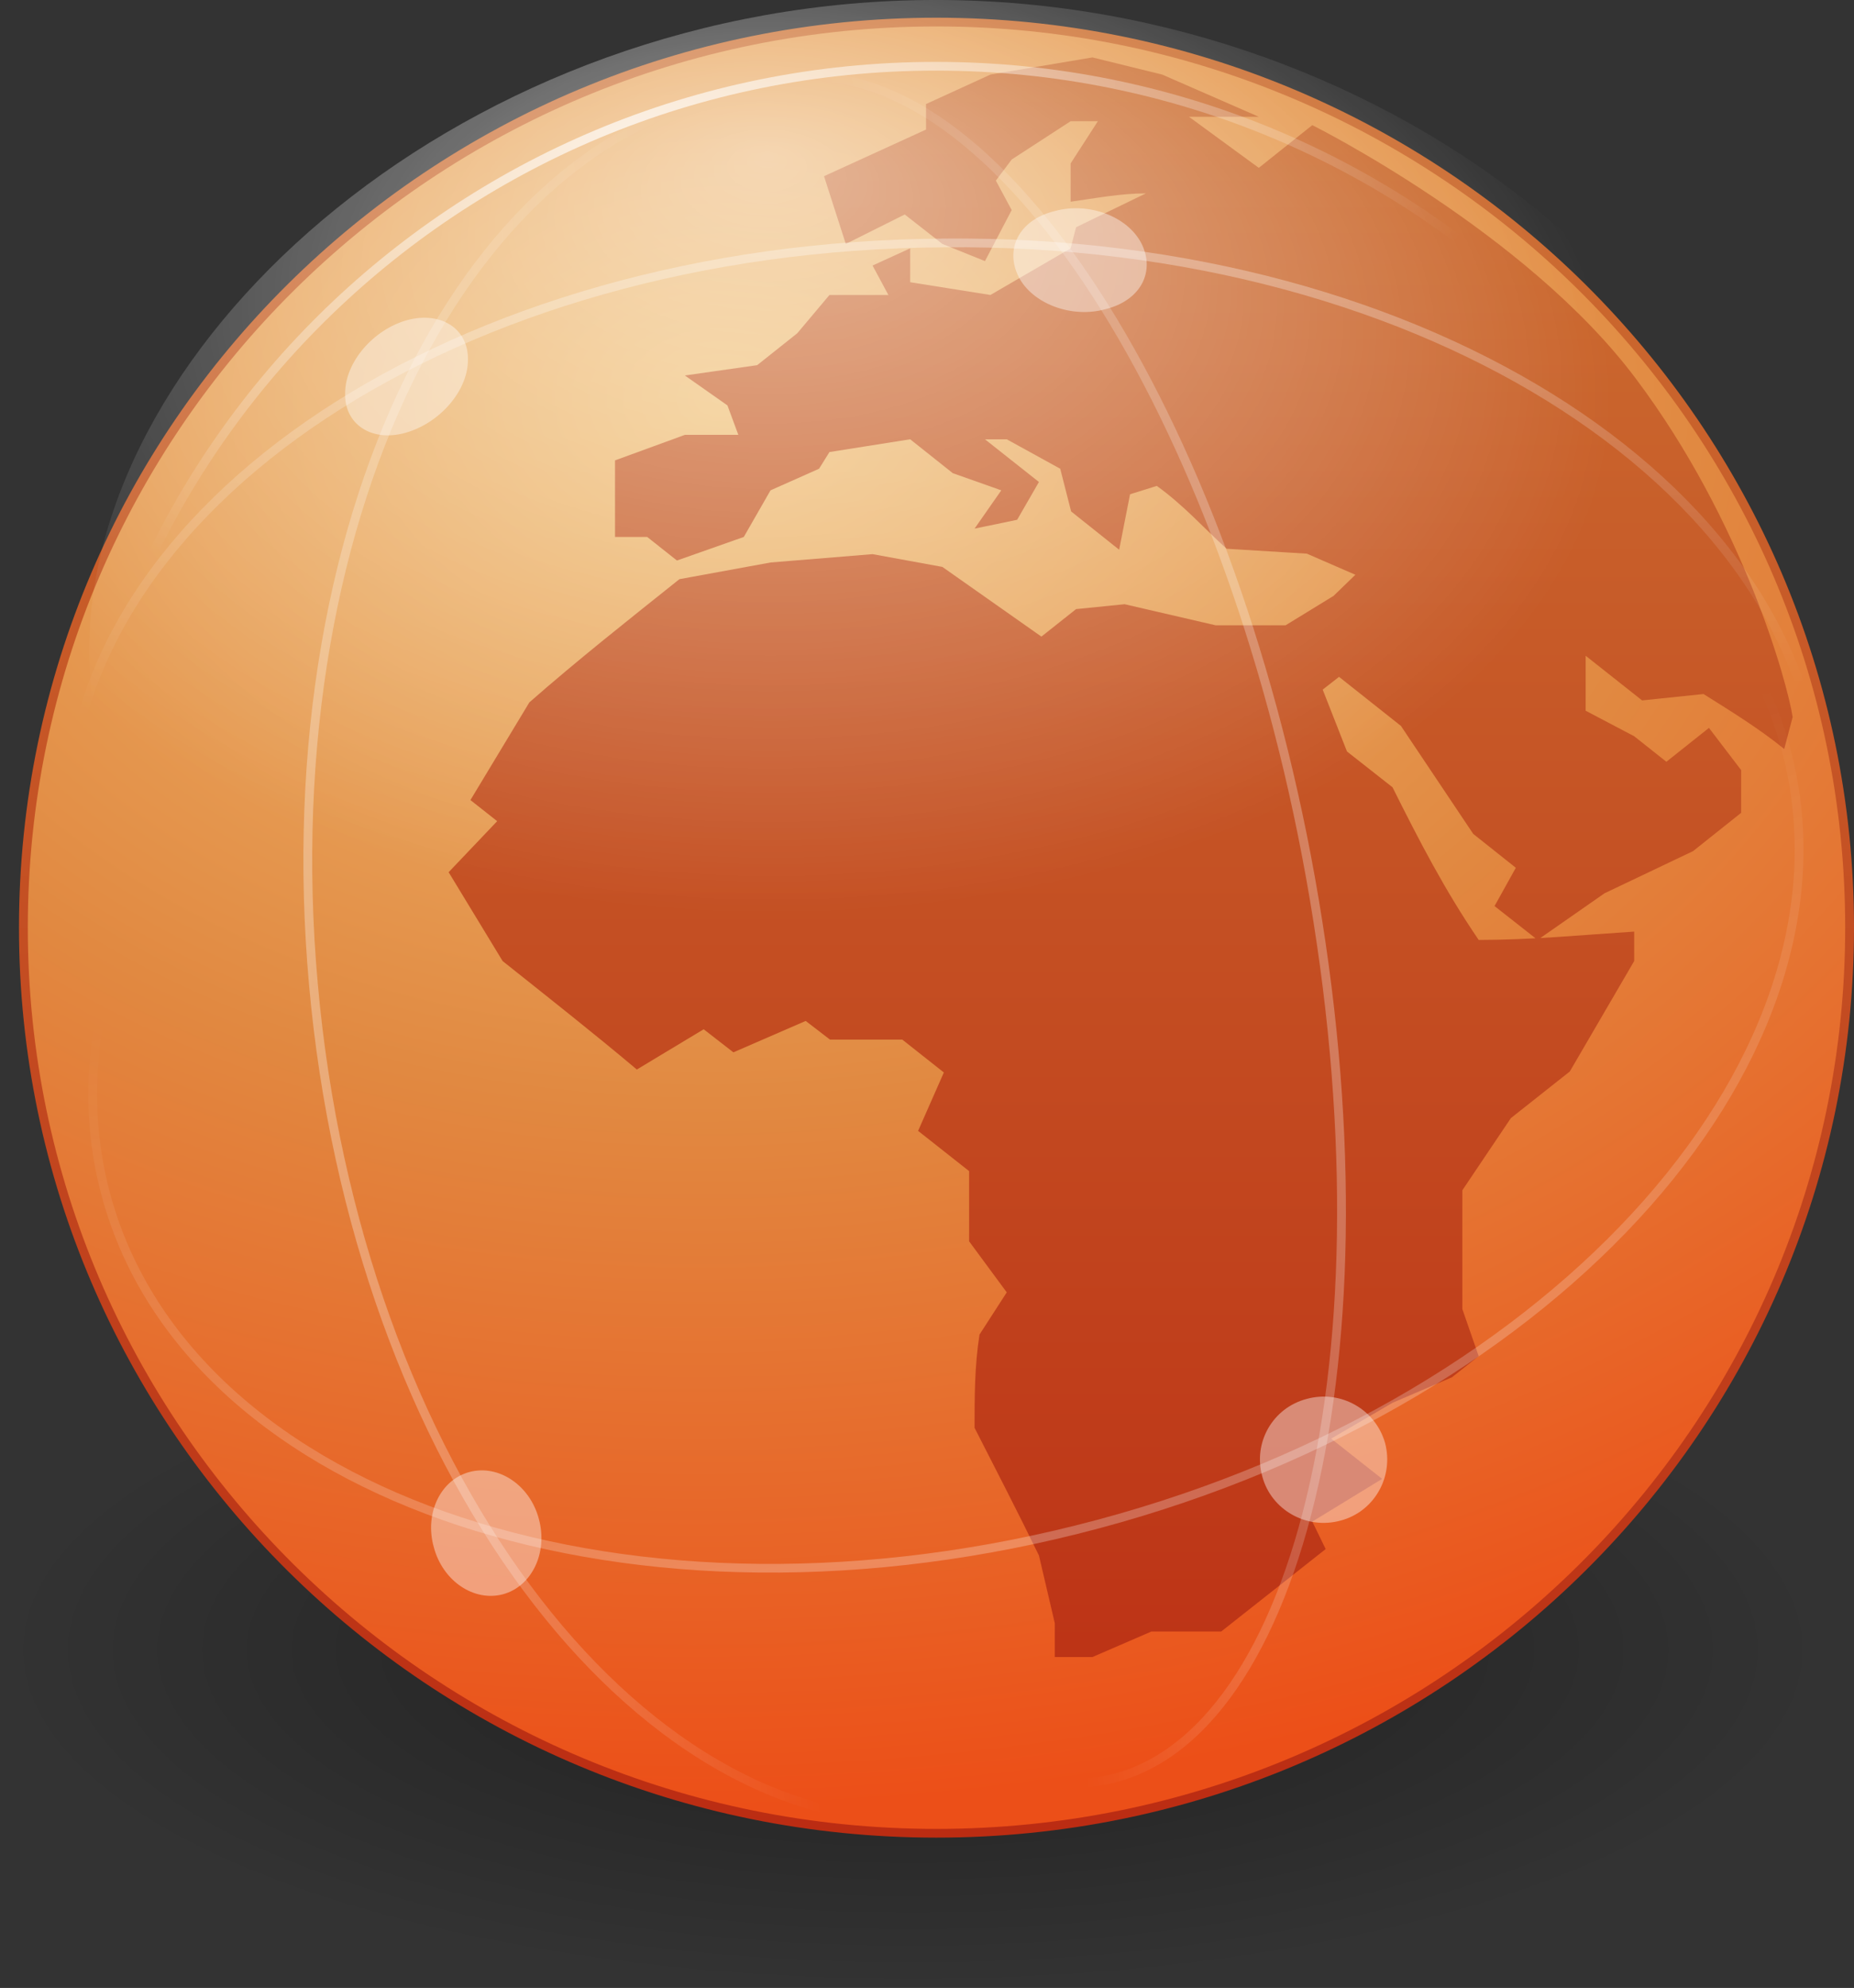 <?xml version="1.0" encoding="UTF-8" standalone="no"?>
<!-- Created with Inkscape (http://www.inkscape.org/) -->

<svg xmlns:dc="http://purl.org/dc/elements/1.1/" xmlns:cc="http://creativecommons.org/ns#" xmlns:rdf="http://www.w3.org/1999/02/22-rdf-syntax-ns#" xmlns:svg="http://www.w3.org/2000/svg" xmlns="http://www.w3.org/2000/svg" xmlns:xlink="http://www.w3.org/1999/xlink" xmlns:sodipodi="http://sodipodi.sourceforge.net/DTD/sodipodi-0.dtd" xmlns:inkscape="http://www.inkscape.org/namespaces/inkscape" id="svg3389" height="203.6" width="190" version="1.0" inkscape:version="0.48+devel r" sodipodi:docname="link.svg">
  <rect width="100%" height="100%" fill="#333333" stroke="none"/>
  <sodipodi:namedview pagecolor="#ffffff" bordercolor="#666666" borderopacity="1" objecttolerance="10" gridtolerance="10" guidetolerance="10" inkscape:pageopacity="0" inkscape:pageshadow="2" inkscape:window-width="1366" inkscape:window-height="744" id="namedview7973" showgrid="false" inkscape:zoom="1" inkscape:cx="21.02" inkscape:cy="22.94" inkscape:window-x="0" inkscape:window-y="24" inkscape:window-maximized="1" inkscape:current-layer="svg3389" fit-margin-top="0" fit-margin-left="0" fit-margin-right="0" fit-margin-bottom="0" />
  <defs id="defs3391">
    <radialGradient id="radialGradient2616" gradientUnits="userSpaceOnUse" cy="4.625" cx="62.62" gradientTransform="matrix(1.734,0,0,0.647,-84.05,36.87)" r="10.62">
      <stop id="stop8840" offset="0" />
      <stop id="stop8842" style="stop-opacity:0" offset="1" />
    </radialGradient>
    <linearGradient id="linearGradient2613" y2="8" xlink:href="#linearGradient2532" gradientUnits="userSpaceOnUse" x2="32.75" gradientTransform="matrix(0.9,0,0,0.9,-1.1,-0.95)" y1="50.02" x1="32.75" />
    <radialGradient id="radialGradient2611" gradientUnits="userSpaceOnUse" cy="12.61" cx="20.04" gradientTransform="matrix(1.757,-0.045,0.033,1.279,-14.97,-0.87)" r="22.46">
      <stop id="stop2541" style="stop-color:#f0c178" offset="0" />
      <stop id="stop2543" style="stop-color:#e18941" offset=".5" />
      <stop id="stop2545" style="stop-color:#ec4f18" offset="1" />
    </radialGradient>
    <linearGradient id="linearGradient2532">
      <stop id="stop2534" style="stop-color:#bb2b12" offset="0" />
      <stop id="stop2536" style="stop-color:#cd7233" offset="1" />
    </linearGradient>
    <linearGradient id="linearGradient2608" y2="0.431" xlink:href="#linearGradient2532" gradientUnits="userSpaceOnUse" x2="28.01" y1="38.6" x1="28.01" gradientTransform="translate(0,6)" />
    <radialGradient id="radialGradient2605" xlink:href="#linearGradient3156" gradientUnits="userSpaceOnUse" cy="10.88" cx="22.12" gradientTransform="matrix(0.909,-0.101,0.051,0.46,-1.854,6.06)" r="20" />
    <radialGradient id="radialGradient2602" fy="4.761" xlink:href="#linearGradient3156" gradientUnits="userSpaceOnUse" cy="11.22" cx="22.94" gradientTransform="matrix(1.221,0.009,-0.006,0.755,-6.387,5.63)" r="14" />
    <linearGradient id="linearGradient2599" y2="20.66" xlink:href="#linearGradient3156" gradientUnits="userSpaceOnUse" x2="28.29" gradientTransform="matrix(0.969,-0.262,0.176,0.643,-6.665,17.93)" y1="61.85" x1="24.33" />
    <linearGradient id="linearGradient2596" y2="20.66" xlink:href="#linearGradient3156" gradientUnits="userSpaceOnUse" x2="28.29" gradientTransform="matrix(1.012,-0.006,0.001,0.669,-3.699,6.86)" y1="-0.815" x1="27.89" />
    <linearGradient id="linearGradient2593" y2="20.66" xlink:href="#linearGradient3156" gradientUnits="userSpaceOnUse" x2="28.29" gradientTransform="matrix(-0.089,-1.008,0.625,-0.036,10.76,55.28)" y1="-2.31" x1="28.22" />
    <linearGradient id="linearGradient3156">
      <stop id="stop3158" style="stop-color:#fff" offset="0" />
      <stop id="stop3160" style="stop-color:#fff;stop-opacity:0" offset="1" />
    </linearGradient>
    <linearGradient id="linearGradient2590" y2="24.65" xlink:href="#linearGradient3156" gradientUnits="userSpaceOnUse" x2="29.73" gradientTransform="matrix(-0.144,-0.993,0.437,0.015,18.64,53.13)" y1="55.65" x1="30.5" />
  </defs>
  <g id="g8588" transform="matrix(5.075,0,0,5.027,-30.96,-31.42)">
    <path id="path8836" style="opacity:0.4;fill:url(#radialGradient2616);fill-rule:evenodd" d="m 42.94,39.87 c 0,3.8 -8.25,6.88 -18.42,6.88 -10.17,0 -18.42,-3.08 -18.42,-6.88 0,-3.8 8.25,-6.88 18.42,-6.88 10.17,0 18.42,3.08 18.42,6.88 z" inkscape:connector-curvature="0" />
    <path id="path1307" style="fill:url(#radialGradient2611);stroke:url(#linearGradient2613);stroke-width:0.178;stroke-linecap:round;stroke-linejoin:round" d="M 43.45,25.15 C 43.45,35.33 35.19,43.6 25.01,43.6 14.83,43.6 6.573,35.33 6.573,25.15 6.573,14.96 14.83,6.7 25.01,6.7 c 10.18,0 18.44,8.26 18.44,18.45 z" inkscape:connector-curvature="0" />
    <path id="path6628" style="fill:url(#linearGradient2608)" d="m 42.3,20.86 -0.17,0.65 C 41.63,21.1 41.07,20.75 40.5,20.39 l -1.24,0.13 -1.14,-0.91 0,1.12 0.98,0.52 0.65,0.52 0.86,-0.69 c 0.22,0.29 0.44,0.58 0.65,0.86 l 0,0.87 -0.97,0.78 -1.79,0.86 -1.35,0.95 -0.87,-0.69 0.43,-0.78 -0.86,-0.69 -1.46,-2.2 -1.25,-1 -0.33,0.26 0.49,1.26 0.92,0.73 c 0.53,1.07 1.05,2.09 1.74,3.11 1.07,0 2.07,-0.1 3.14,-0.17 l 0,0.6 -1.3,2.25 -1.19,0.95 -0.98,1.47 0,2.42 0.33,0.96 -0.54,0.43 -1.2,0.52 -1.24,0.73 1.03,0.82 -1.41,0.87 0.27,0.56 -2.11,1.68 -1.41,0 -1.19,0.52 -0.76,0 0,-0.69 -0.32,-1.38 c -0.42,-0.87 -0.86,-1.73 -1.3,-2.6 0,-0.63 0,-1.26 0.1,-1.9 l 0.55,-0.86 -0.76,-1.04 0,-1.43 -1.03,-0.82 0.52,-1.19 -0.84,-0.67 -1.46,0 -0.49,-0.38 -1.46,0.64 -0.6,-0.47 -1.35,0.82 C 18.09,27.3 17.17,26.57 16.25,25.83 l -1.09,-1.81 0.98,-1.04 -0.54,-0.43 1.19,-1.99 c 0.97,-0.86 2,-1.68 3.03,-2.51 l 1.84,-0.34 2.06,-0.17 1.41,0.26 2,1.42 0.7,-0.56 0.98,-0.1 1.84,0.43 1.41,0 0.97,-0.6 0.44,-0.43 -0.98,-0.43 -1.62,-0.1 C 30.41,17.01 30,16.54 29.46,16.15 l -0.54,0.17 -0.22,1.13 -0.97,-0.78 -0.22,-0.87 -1.08,-0.6 -0.44,0 1.09,0.87 -0.44,0.77 -0.86,0.18 0.54,-0.78 -0.98,-0.35 -0.86,-0.69 -1.63,0.26 -0.21,0.34 -0.98,0.44 -0.54,0.95 -1.35,0.48 -0.6,-0.48 -0.65,0 0,-1.56 1.41,-0.52 1.08,0 -0.22,-0.6 -0.86,-0.61 1.46,-0.21 0.81,-0.65 0.65,-0.78 1.19,0 -0.32,-0.6 0.76,-0.35 0,0.69 1.62,0.26 1.62,-0.95 0.11,-0.43 1.41,-0.69 c -0.51,0 -1.02,0.1 -1.52,0.17 l 0,-0.78 0.55,-0.86 -0.55,0 -1.19,0.78 -0.32,0.43 0.32,0.6 -0.54,1.04 -0.86,-0.35 -0.76,-0.6 -1.19,0.6 -0.44,-1.38 2.06,-0.95 0,-0.52 1.3,-0.6 2.06,-0.35 1.41,0.35 1.95,0.86 -1.41,0 1.41,1.04 1.08,-0.87 c 0,0 4.31,2.17 6.53,5.16 2.17,2.91 3.07,6.22 3.17,6.9 z" inkscape:connector-curvature="0" />
    <path id="path3164" style="opacity:0.7;fill:none;stroke:url(#radialGradient2605);stroke-width:0.178;stroke-linecap:round;stroke-linejoin:round" d="M 42.55,25.15 C 42.55,34.84 34.69,42.7 25,42.7 15.31,42.7 7.448,34.84 7.448,25.15 7.448,15.46 15.31,7.6 25,7.6 c 9.69,0 17.55,7.86 17.55,17.55 z" inkscape:connector-curvature="0" />
    <path id="path3154" style="opacity:0.5;fill:url(#radialGradient2602)" d="m 42.1,19.52 c 0,6.4 -7.66,9.93 -17.1,9.93 -9.44,0 -17.1,-3.53 -17.1,-9.93 0,-6.4 7.66,-13.27 17.1,-13.27 9.44,0 17.1,6.87 17.1,13.27 z" inkscape:connector-curvature="0" />
    <path id="path2218" style="opacity:0.5;fill:none;stroke:url(#linearGradient2599);stroke-width:0.177;stroke-linecap:round" d="M 42.15,21.46 C 43.85,27.68 37.64,34.77 28.28,37.3 18.92,39.83 9.95,36.85 8.252,30.64 6.553,24.42 12.77,17.33 22.13,14.8 c 9.36,-2.53 18.32,0.45 20.02,6.66 z" inkscape:connector-curvature="0" />
    <path id="path2230" style="opacity:0.5;fill:none;stroke:url(#linearGradient2596);stroke-width:0.178;stroke-linecap:round" d="m 42.89,22.79 c 0,6.46 -7.91,11.75 -17.7,11.81 C 15.41,34.66 7.47,29.47 7.461,23.01 7.451,16.54 15.37,11.26 25.16,11.2 c 9.78,-0.1 17.72,5.13 17.73,11.59 z" inkscape:connector-curvature="0" />
    <path id="path2234" style="opacity:0.5;fill:none;stroke:url(#linearGradient2593);stroke-width:0.178;stroke-linecap:round" d="m 21.8,8.05 c 6.04,-0.35 11.64,7.26 12.51,17 0.86,9.74 -3.33,17.92 -9.38,18.27 C 18.89,43.67 13.29,36.05 12.43,26.31 11.56,16.57 15.76,8.39 21.8,8.05 l 0,0 z" inkscape:connector-curvature="0" />
    <path id="path2240" style="opacity:0.5;fill:none;stroke:url(#linearGradient2590);stroke-width:0.178;stroke-linecap:round" d="m 22.61,7.82 c 4.23,0.15 8.78,8.05 10.17,17.65 1.4,9.59 -0.9,17.26 -5.12,17.11 -4.23,-0.15 -8.78,-8.05 -10.17,-17.64 -1.4,-9.6 0.9,-17.26 5.12,-17.12 l 0,0 z" inkscape:connector-curvature="0" />
    <path id="path2255" style="opacity:0.4;fill:#ffffff" d="m 34.07,35.65 c 0.18,0.69 -0.22,1.4 -0.9,1.58 -0.69,0.19 -1.4,-0.22 -1.58,-0.9 -0.19,-0.69 0.21,-1.4 0.9,-1.58 0.69,-0.19 1.39,0.22 1.58,0.9 z" inkscape:connector-curvature="0" />
    <path id="path2275" style="opacity:0.4;fill:#ffffff" d="m 16.98,37.19 c 0.19,0.69 -0.14,1.38 -0.72,1.54 -0.59,0.16 -1.22,-0.27 -1.4,-0.96 -0.19,-0.68 0.13,-1.37 0.72,-1.53 0.59,-0.16 1.22,0.27 1.4,0.95 z" inkscape:connector-curvature="0" />
    <path id="path2283" style="opacity:0.4;fill:#ffffff" d="m 29.15,11.21 c 0.28,0.56 0,1.16 -0.73,1.34 -0.68,0.19 -1.47,-0.11 -1.75,-0.66 -0.28,-0.56 0,-1.16 0.73,-1.34 0.69,-0.19 1.47,0.11 1.75,0.66 z" inkscape:connector-curvature="0" />
    <path id="path2291" style="opacity:0.4;fill:#ffffff" d="m 15.55,13.58 c 0,0.64 -0.58,1.3 -1.27,1.49 -0.68,0.19 -1.23,-0.18 -1.21,-0.81 0,-0.63 0.57,-1.3 1.26,-1.49 0.68,-0.18 1.23,0.18 1.22,0.81 z" inkscape:connector-curvature="0" />
  </g>
</svg>
